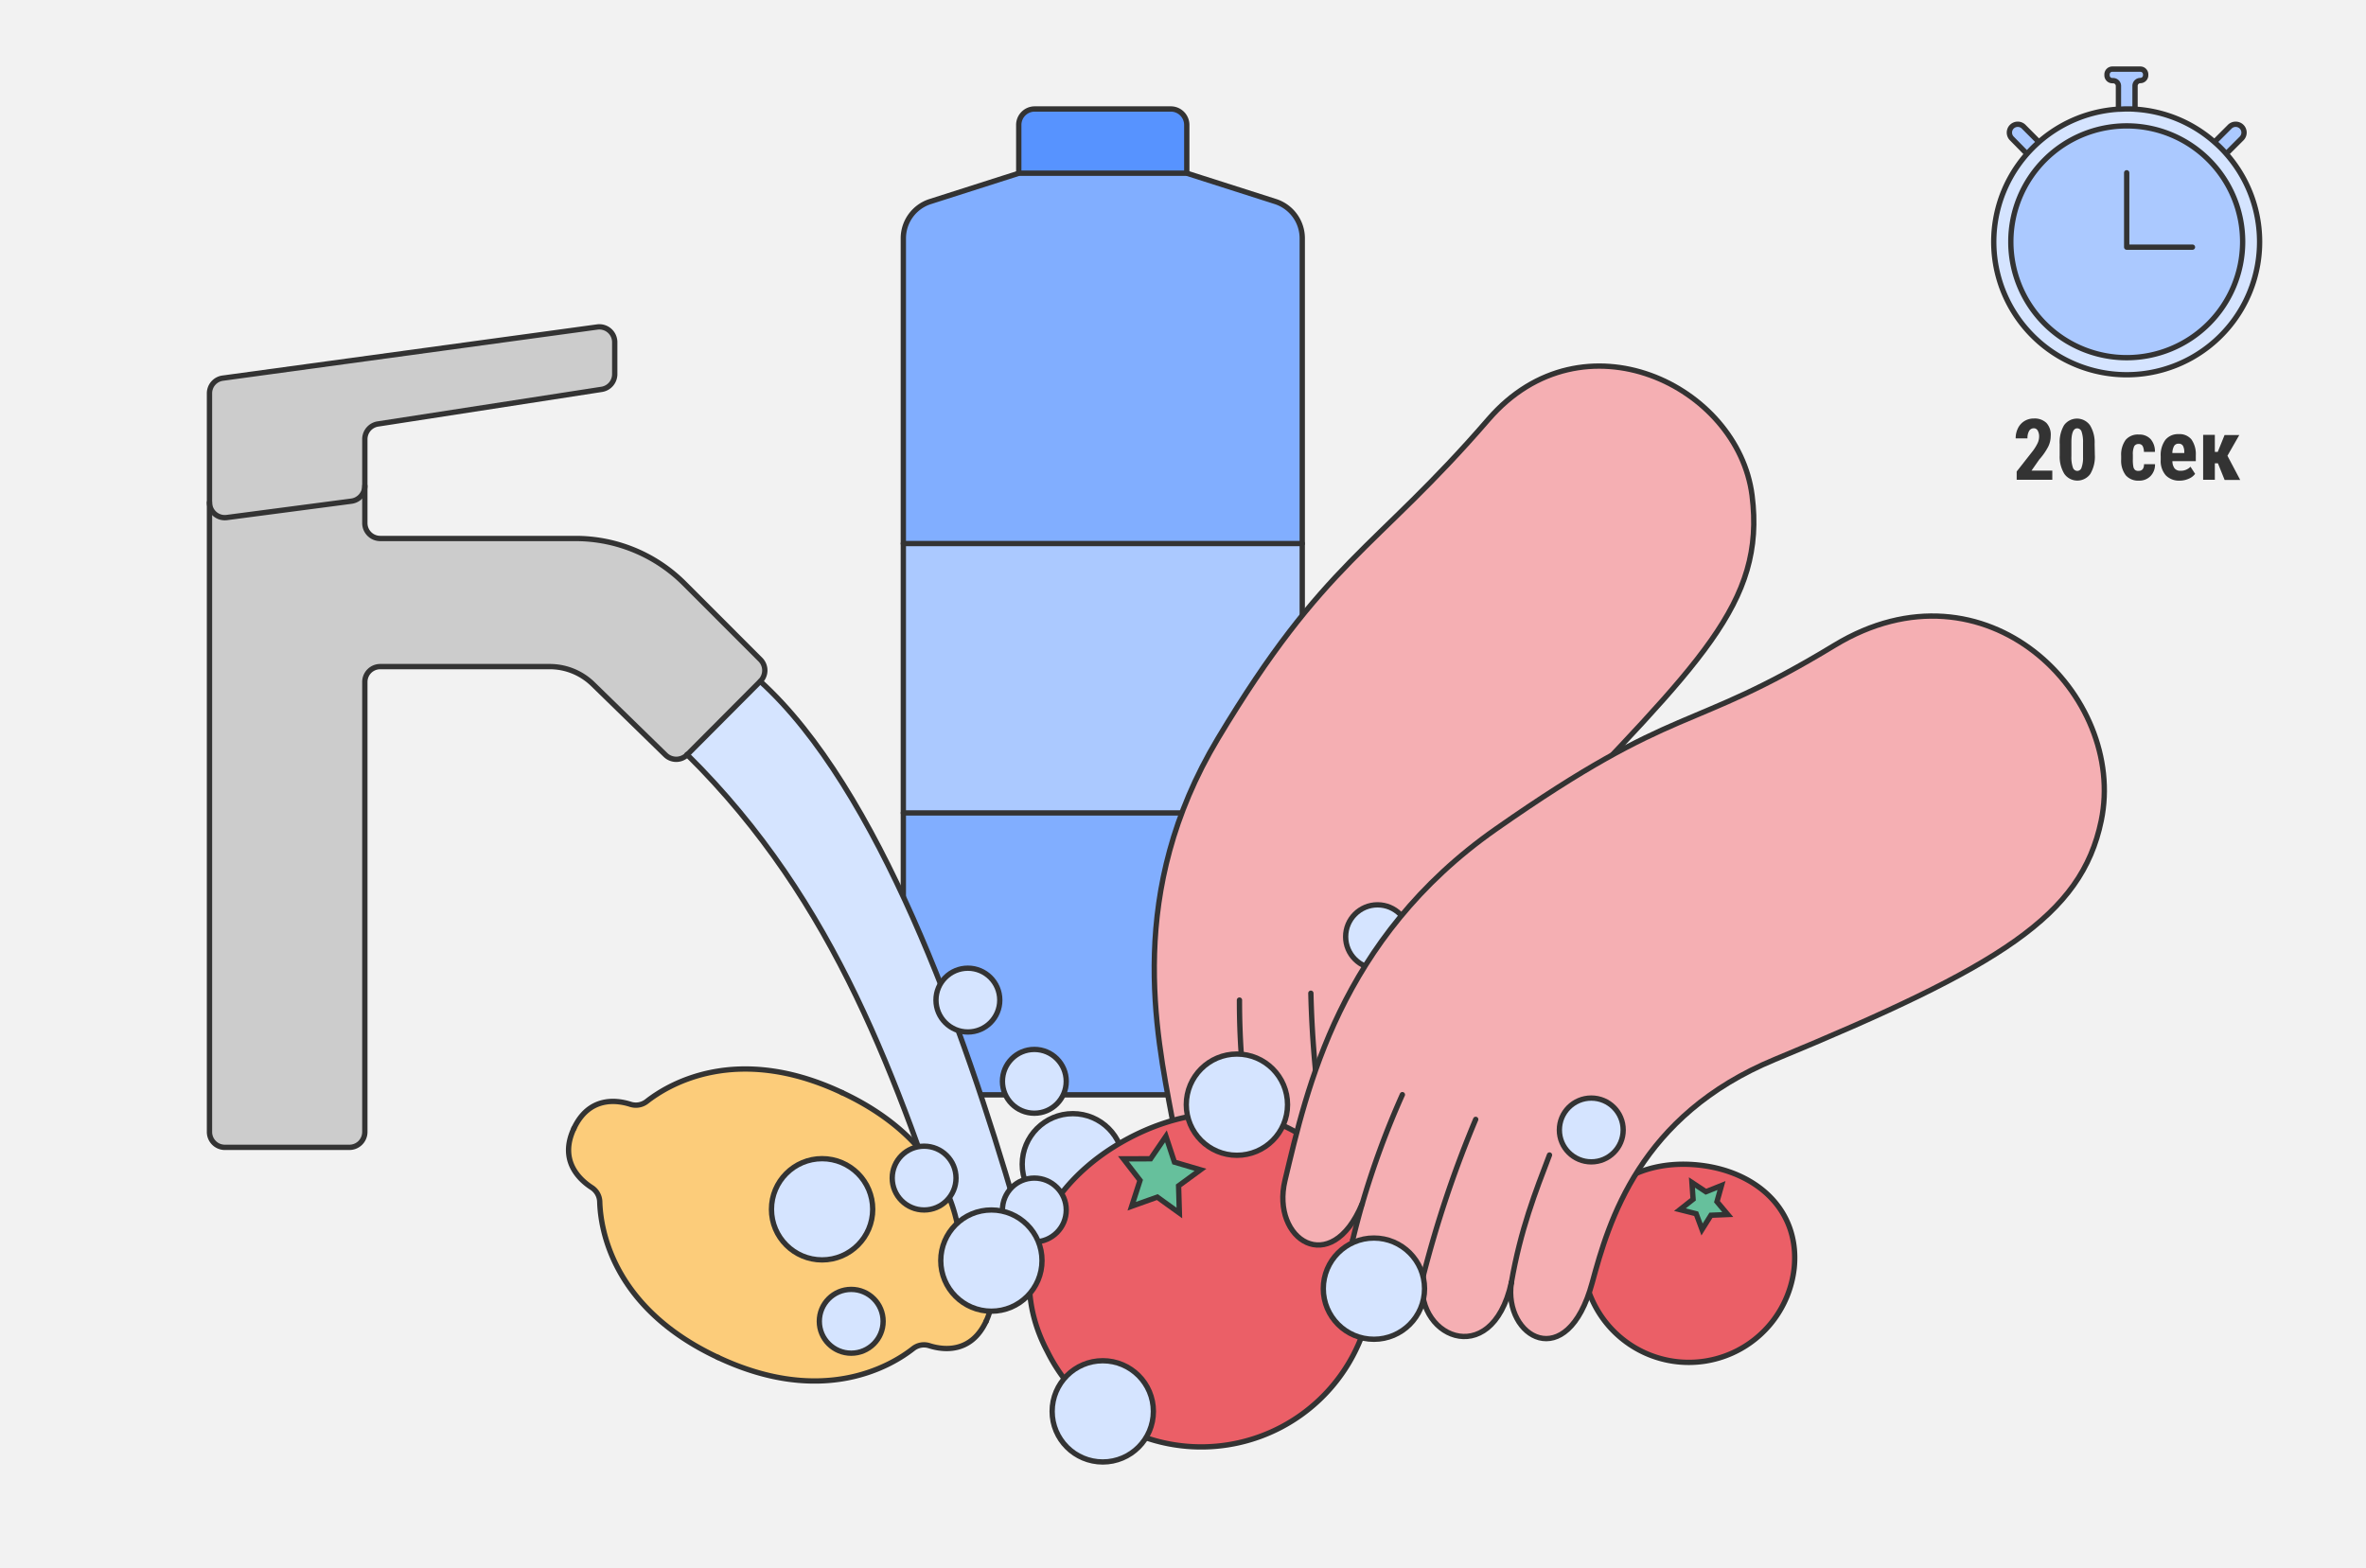 <svg xmlns="http://www.w3.org/2000/svg" viewBox="0 0 445 295"><rect width="445" height="295" fill="#f2f2f2"/><path d="M244.93,152.91v47.57a5.47,5.47,0,0,1-5.46,5.46H175.36a5.47,5.47,0,0,1-5.46-5.46V152.91Z" fill="#81aeff"/><rect x="169.9" y="102.24" width="75.03" height="50.67" fill="#abc9ff"/><path d="M244.93,44.83v57.41h-75V44.83A7.26,7.26,0,0,1,175,37.9l16.64-5.32h31.6l16.65,5.32A7.27,7.27,0,0,1,244.93,44.83Z" fill="#81aeff"/><path d="M223.21,23.5v9.08h-31.6V23.5a3,3,0,0,1,3-3h25.6A3,3,0,0,1,223.21,23.5Z" fill="#5793ff"/><path d="M223.21,32.58l16.65,5.32a7.27,7.27,0,0,1,5.07,6.93V200.48a5.47,5.47,0,0,1-5.46,5.46H175.36a5.47,5.47,0,0,1-5.46-5.46V44.83A7.26,7.26,0,0,1,175,37.9l16.64-5.32" fill="none" stroke="#333" stroke-miterlimit="10"/><path d="M223.21,32.58h-31.6V23.5a3,3,0,0,1,3-3h25.6a3,3,0,0,1,3,3Z" fill="none" stroke="#333" stroke-miterlimit="10"/><line x1="169.9" y1="102.24" x2="244.93" y2="102.24" fill="none" stroke="#333" stroke-linecap="round" stroke-linejoin="round"/><line x1="169.9" y1="152.91" x2="244.93" y2="152.91" fill="none" stroke="#333" stroke-linecap="round" stroke-linejoin="round"/><circle cx="201.78" cy="219" r="9.52" fill="#d5e4ff" stroke="#333" stroke-linecap="round" stroke-linejoin="round"/><path d="M249.31,215.37c1.5,8.58-11.22,11.07-13.8-.49-.4-2.21-.76-4.35-1-6.47h0c.39,14.2-12,12.3-14,1.78-3-16.14-8.62-42.46,8.62-71.26,20.16-33.63,29.46-35.26,50.89-60,17.76-20.55,46.95-6.37,49.59,14.29,2.62,20.38-10.09,31.69-39.41,62.65-17.72,18.7-15,37.86-13.27,48.77,2.6,16.57-10.35,15.07-12.93,5.78C267.17,226.22,251.62,226,249.31,215.37Z" fill="#f5afb3"/><path d="M263.92,210.38c2.58,9.29,15.53,10.79,12.93-5.78-1.71-10.91-4.45-30.07,13.27-48.77,29.32-31,42-42.27,39.41-62.65-2.64-20.66-31.83-34.84-49.59-14.29-21.43,24.79-30.73,26.42-50.89,60.05-17.24,28.8-11.65,55.12-8.62,71.26,2,10.52,14.39,12.42,14-1.78" fill="none" stroke="#333" stroke-linecap="round" stroke-linejoin="round"/><path d="M235.51,214.88c-.4-2.21-.76-4.35-1-6.47a145.27,145.27,0,0,1-1.39-20.29" fill="none" stroke="#333" stroke-linecap="round" stroke-linejoin="round"/><path d="M249.31,215.37a196.32,196.32,0,0,1-2.76-28.54" fill="none" stroke="#333" stroke-linecap="round" stroke-linejoin="round"/><path d="M263.92,210.38c-2.31-9.12-2.64-16.28-3-23.13" fill="none" stroke="#333" stroke-linecap="round" stroke-linejoin="round"/><path d="M235.51,214.88c2.58,11.56,15.3,9.07,13.8.49,2.31,10.65,17.86,10.85,14.61-5" fill="none" stroke="#333" stroke-linecap="round" stroke-linejoin="round"/><path d="M191,227l-10.86,10.14c-11.44-33.72-22.56-67.17-50.92-95.2L143,128.15C165.2,148.29,181.29,193.63,191,227Z" fill="#d5e4ff"/><path d="M143,124.06a2.89,2.89,0,0,1,0,4.09l-13.77,13.77a2.89,2.89,0,0,1-4.05,0l-13.68-13.3a11.61,11.61,0,0,0-8.07-3.27H71.51a2.89,2.89,0,0,0-2.89,2.89v84.65a2.9,2.9,0,0,1-2.89,2.89H42.29a2.89,2.89,0,0,1-2.89-2.89V94.5a2.88,2.88,0,0,0,3.26,2.85l23.45-3.08a2.91,2.91,0,0,0,2.51-2.87v7a2.89,2.89,0,0,0,2.89,2.89h36.73a28.93,28.93,0,0,1,20.45,8.47Z" fill="#ccc"/><path d="M115.62,64.42v6a2.89,2.89,0,0,1-2.46,2.86L71.08,79.75a2.9,2.9,0,0,0-2.46,2.86V91.4a2.91,2.91,0,0,1-2.51,2.87L42.66,97.35A2.88,2.88,0,0,1,39.4,94.5V74a2.88,2.88,0,0,1,2.49-2.87l70.44-9.62A2.89,2.89,0,0,1,115.62,64.42Z" fill="#ccc"/><path d="M39.4,94.5V212.93a2.89,2.89,0,0,0,2.89,2.89H65.73a2.9,2.9,0,0,0,2.89-2.89V128.28a2.89,2.89,0,0,1,2.89-2.89h31.9a11.61,11.61,0,0,1,8.07,3.27L125.16,142a2.89,2.89,0,0,0,4.05,0L143,128.15a2.89,2.89,0,0,0,0-4.09l-14.29-14.3a28.93,28.93,0,0,0-20.45-8.47H71.51a2.89,2.89,0,0,1-2.89-2.89v-7" fill="none" stroke="#333" stroke-linecap="round" stroke-linejoin="round"/><path d="M68.62,91.4a2.91,2.91,0,0,1-2.51,2.87L42.66,97.35A2.88,2.88,0,0,1,39.4,94.5V74a2.88,2.88,0,0,1,2.49-2.87l70.44-9.62a2.89,2.89,0,0,1,3.29,2.87v6a2.89,2.89,0,0,1-2.46,2.86L71.08,79.75a2.9,2.9,0,0,0-2.46,2.86V91.4Z" fill="none" stroke="#333" stroke-linecap="round" stroke-linejoin="round"/><path d="M129.21,141.92c28.36,28,39.48,61.48,50.92,95.2L191,227c-9.7-33.35-25.79-78.69-48-98.83" fill="none" stroke="#333" stroke-linecap="round" stroke-linejoin="round"/><path d="M254.06,224A32.3,32.3,0,1,1,197,254.24c-8.36-15.77-.48-31.77,15.29-40.13S245.7,208.21,254.06,224Zm-32.39-.91,4.12-3-4.9-1.44-1.6-4.86L216.4,218h-5.11l3.13,4.05-1.57,4.87,4.82-1.72,4.15,3Z" fill="#eb5f67"/><polygon points="225.79 220.04 221.67 223.06 221.82 228.17 217.67 225.18 212.85 226.9 214.42 222.03 211.29 217.98 216.4 217.97 219.29 213.74 220.89 218.6 225.79 220.04" fill="#66c09c"/><path d="M254.06,224A32.3,32.3,0,1,1,197,254.24c-8.36-15.77-.48-31.77,15.29-40.13S245.7,208.21,254.06,224Z" fill="none" stroke="#333" stroke-miterlimit="10"/><polygon points="216.4 217.97 219.29 213.74 220.89 218.6 225.79 220.04 221.67 223.06 221.82 228.17 217.67 225.18 212.85 226.9 214.42 222.03 211.29 217.98 216.4 217.97" fill="none" stroke="#333" stroke-miterlimit="10"/><path d="M112.8,226.05c.15,5.17,2.39,20,22.23,29.28s32.66,1.53,36.72-1.66a3.29,3.29,0,0,1,3.07-.53c2.66.83,7.8,1.49,10.63-4.56s-1-9.58-3.3-11.08a3.33,3.33,0,0,1-1.56-2.7c-.15-5.17-2.39-20-22.23-29.28s-32.65-1.53-36.72,1.66a3.32,3.32,0,0,1-3.07.54c-2.66-.84-7.8-1.5-10.63,4.55s1,9.58,3.3,11.08A3.3,3.3,0,0,1,112.8,226.05Z" fill="#fccc7a"/><path d="M185.45,248.58c-2.83,6-8,5.39-10.63,4.56a3.29,3.29,0,0,0-3.07.53c-4.06,3.19-16.88,11-36.72,1.66" fill="none" stroke="#333" stroke-linecap="round" stroke-linejoin="round"/><path d="M185.45,248.58c2.83-6.05-1-9.58-3.3-11.08a3.33,3.33,0,0,1-1.56-2.7c-.15-5.17-2.39-20-22.23-29.28" fill="none" stroke="#333" stroke-linecap="round" stroke-linejoin="round"/><path d="M107.94,212.27c-2.83,6,1,9.58,3.3,11.08a3.3,3.3,0,0,1,1.56,2.7c.15,5.17,2.39,20,22.23,29.28" fill="none" stroke="#333" stroke-linecap="round" stroke-linejoin="round"/><path d="M107.94,212.27c2.83-6.05,8-5.39,10.63-4.55a3.32,3.32,0,0,0,3.07-.54c4.07-3.19,16.88-11,36.72-1.66" fill="none" stroke="#333" stroke-linecap="round" stroke-linejoin="round"/><path d="M319.39,219.14c11,1.13,19.18,8.45,18.06,19.41a19.94,19.94,0,0,1-39.67-4.07C298.9,223.52,308.44,218,319.39,219.14Zm4.39,3.86-2.93,1.17-2.63-1.74.22,3.15-2.48,2,3.06.77,1.1,3,1.68-2.68,3.16-.13-2-2.42Z" fill="#eb5f67"/><polygon points="320.85 224.17 323.78 223 322.93 226.04 324.96 228.46 321.8 228.59 320.12 231.27 319.02 228.31 315.96 227.54 318.44 225.58 318.22 222.43 320.85 224.17" fill="#66c09c"/><path d="M337.45,238.55a19.94,19.94,0,0,1-39.67-4.07c1.12-11,10.66-16.46,21.61-15.34S338.57,227.59,337.45,238.55Z" fill="none" stroke="#333" stroke-miterlimit="10"/><polygon points="320.85 224.17 323.78 223 322.93 226.04 324.96 228.46 321.8 228.59 320.12 231.27 319.02 228.31 315.96 227.54 318.44 225.58 318.22 222.43 320.85 224.17" fill="none" stroke="#333" stroke-miterlimit="10"/><circle cx="259.09" cy="176.2" r="6" fill="#d5e4ff" stroke="#333" stroke-linecap="round" stroke-linejoin="round"/><path d="M256.22,226.41h0c-5.84,14.1-17.19,6.8-14.52-4.38,4.11-17.16,10.15-45.42,39.69-66.11,34.51-24.15,35.93-17.7,63.66-34.54,28.45-17.28,55.06,9.44,50.17,33-3.72,17.94-19,27.36-61.33,44.87-25.57,10.59-31.29,30.58-34.4,42-4.71,17.4-16.75,10.25-15.21,0-3.75,17-18.92,10-16.51-1.52-2.29,9.09-15.87,5.95-13.33-6.51C255,230.87,255.58,228.62,256.22,226.41Z" fill="#f5afb3"/><path d="M284.26,241.26c-1.54,10.25,10.5,17.4,15.21,0,3.11-11.45,8.83-31.44,34.4-42,42.32-17.51,57.61-26.93,61.33-44.87,4.89-23.54-21.72-50.26-50.17-33-27.73,16.84-29.15,10.39-63.66,34.54-29.54,20.69-35.58,49-39.69,66.11-2.67,11.18,8.68,18.48,14.52,4.38" fill="none" stroke="#333" stroke-linecap="round" stroke-linejoin="round"/><path d="M254.42,233.23c.57-2.36,1.16-4.61,1.8-6.82a159.69,159.69,0,0,1,7.54-20.5" fill="none" stroke="#333" stroke-linecap="round" stroke-linejoin="round"/><path d="M267.75,239.74a209.86,209.86,0,0,1,9.8-29.18" fill="none" stroke="#333" stroke-linecap="round" stroke-linejoin="round"/><path d="M284.26,241.26c1.73-10,4.55-17.12,7.17-24" fill="none" stroke="#333" stroke-linecap="round" stroke-linejoin="round"/><path d="M254.42,233.23c-2.54,12.46,11,15.6,13.33,6.51-2.41,11.48,12.76,18.49,16.51,1.52" fill="none" stroke="#333" stroke-linecap="round" stroke-linejoin="round"/><circle cx="207.41" cy="265.48" r="9.52" fill="#d5e4ff" stroke="#333" stroke-linecap="round" stroke-linejoin="round"/><circle cx="194.54" cy="203.4" r="6" fill="#d5e4ff" stroke="#333" stroke-linecap="round" stroke-linejoin="round"/><circle cx="154.62" cy="227.47" r="9.52" fill="#d5e4ff" stroke="#333" stroke-linecap="round" stroke-linejoin="round"/><circle cx="160.1" cy="248.54" r="6" fill="#d5e4ff" stroke="#333" stroke-linecap="round" stroke-linejoin="round"/><circle cx="182.04" cy="188.12" r="6" fill="#d5e4ff" stroke="#333" stroke-linecap="round" stroke-linejoin="round"/><circle cx="173.81" cy="221.6" r="6" fill="#d5e4ff" stroke="#333" stroke-linecap="round" stroke-linejoin="round"/><circle cx="258.41" cy="242.4" r="9.52" fill="#d5e4ff" stroke="#333" stroke-linecap="round" stroke-linejoin="round"/><circle cx="194.54" cy="227.6" r="6" fill="#d5e4ff" stroke="#333" stroke-linecap="round" stroke-linejoin="round"/><circle cx="186.46" cy="237.12" r="9.52" fill="#d5e4ff" stroke="#333" stroke-linecap="round" stroke-linejoin="round"/><circle cx="232.64" cy="207.79" r="9.52" fill="#d5e4ff" stroke="#333" stroke-linecap="round" stroke-linejoin="round"/><circle cx="299.29" cy="212.55" r="6" fill="#d5e4ff" stroke="#333" stroke-linecap="round" stroke-linejoin="round"/><path d="M421.6,23.83a1.57,1.57,0,0,1,0,2.22l-2.66,2.66-.24.2a22.53,22.53,0,0,0-2.19-2.18l.21-.24,2.66-2.66A1.58,1.58,0,0,1,421.6,23.83Z" fill="#abc9ff"/><path d="M418.7,28.91a25,25,0,1,1-20.28-8.37c.52,0,1-.05,1.57-.05s1.05,0,1.57.05a24.86,24.86,0,0,1,14.95,6.19A22.53,22.53,0,0,1,418.7,28.91Zm3.09,16.58A21.8,21.8,0,1,0,400,67.28,21.82,21.82,0,0,0,421.79,45.49Z" fill="#d5e4ff"/><path d="M400,23.69a21.8,21.8,0,1,1-21.8,21.8A21.82,21.82,0,0,1,400,23.69Z" fill="#abc9ff"/><path d="M398.42,20.49V16.15a1,1,0,0,0-1-1h-.15a1,1,0,0,1-1-1V14a1,1,0,0,1,1-1h5.27a1,1,0,0,1,1,1v.17a1,1,0,0,1-1,1,1,1,0,0,0-1,1v4.39c-.52,0-1-.05-1.57-.05s-1.05,0-1.57.05Z" fill="#abc9ff"/><path d="M383.26,26.49l.21.24a25,25,0,0,0-2.19,2.18l-.24-.2-2.65-2.66a1.57,1.57,0,0,1,0-2.22,1.58,1.58,0,0,1,2.22,0Z" fill="#abc9ff"/><path d="M416.72,26.49l2.66-2.66a1.58,1.58,0,0,1,2.22,0,1.57,1.57,0,0,1,0,2.22l-2.66,2.66" fill="none" stroke="#333" stroke-linecap="round" stroke-linejoin="round"/><path d="M401.56,20.49V16.15a1,1,0,0,1,1-1,1,1,0,0,0,1-1V14a1,1,0,0,0-1-1h-5.27a1,1,0,0,0-1,1v.17a1,1,0,0,0,1,1h.15a1,1,0,0,1,1,1v4.34" fill="none" stroke="#333" stroke-linecap="round" stroke-linejoin="round"/><path d="M418.7,28.91a25,25,0,1,1-20.28-8.37c.52,0,1-.05,1.57-.05s1.05,0,1.57.05a24.86,24.86,0,0,1,14.95,6.19A22.53,22.53,0,0,1,418.7,28.91Z" fill="none" stroke="#333" stroke-linecap="round" stroke-linejoin="round"/><path d="M400,67.28a21.8,21.8,0,1,1,21.8-21.79A21.82,21.82,0,0,1,400,67.28Z" fill="none" stroke="#333" stroke-linecap="round" stroke-linejoin="round"/><polyline points="399.99 32.5 399.99 46.49 412.36 46.49" fill="none" stroke="#333" stroke-linecap="round" stroke-linejoin="round"/><path d="M383.26,26.49l-2.65-2.66a1.58,1.58,0,0,0-2.22,0,1.57,1.57,0,0,0,0,2.22L381,28.71" fill="none" stroke="#333" stroke-linecap="round" stroke-linejoin="round"/><path d="M386,90.25h-6.7V88.69l3.07-3.91a8.69,8.69,0,0,0,.87-1.43,2.94,2.94,0,0,0,.28-1.18,2.19,2.19,0,0,0-.27-1.18.81.81,0,0,0-.75-.43,1,1,0,0,0-.86.5,2.62,2.62,0,0,0-.31,1.4h-2.22a4.19,4.19,0,0,1,.43-1.91,3.26,3.26,0,0,1,1.22-1.35,3.34,3.34,0,0,1,1.78-.48,3.2,3.2,0,0,1,2.36.84A3.24,3.24,0,0,1,385.7,82a4.55,4.55,0,0,1-.46,2,11.63,11.63,0,0,1-1.69,2.43l-1.46,2.09H386Z" fill="#333"/><path d="M394,85.55a6.37,6.37,0,0,1-.86,3.61,3,3,0,0,1-4.86,0,6.15,6.15,0,0,1-.89-3.48V83.56A6.33,6.33,0,0,1,388.2,80a3,3,0,0,1,4.89,0,6.19,6.19,0,0,1,.87,3.52Zm-2.22-2.31a6,6,0,0,0-.26-2,.89.89,0,0,0-.83-.67c-.71,0-1.07.82-1.1,2.46v2.83a5.84,5.84,0,0,0,.27,2.05.89.89,0,0,0,.84.67.85.85,0,0,0,.8-.63,5.32,5.32,0,0,0,.28-1.92Z" fill="#333"/><path d="M402.25,88.57c.64,0,1-.41,1-1.25h2.07a3.11,3.11,0,0,1-.85,2.24,2.91,2.91,0,0,1-2.15.85,3.1,3.1,0,0,1-2.5-1,4.57,4.57,0,0,1-.87-3v-.67a4.71,4.71,0,0,1,.85-3,3,3,0,0,1,2.5-1,2.84,2.84,0,0,1,2.2.87A3.48,3.48,0,0,1,405.3,85h-2.07a2.3,2.3,0,0,0-.24-1.1.81.81,0,0,0-.75-.38.91.91,0,0,0-.83.41,3.59,3.59,0,0,0-.26,1.59v.86a6.72,6.72,0,0,0,.1,1.44,1.1,1.1,0,0,0,.34.6A1,1,0,0,0,402.25,88.57Z" fill="#333"/><path d="M410,90.41a3.47,3.47,0,0,1-2.66-1,4.08,4.08,0,0,1-.95-2.9v-.68a4.81,4.81,0,0,1,.87-3.08,3.06,3.06,0,0,1,2.51-1.09,2.88,2.88,0,0,1,2.4,1,4.83,4.83,0,0,1,.82,3v1.08h-4.4a2.26,2.26,0,0,0,.42,1.38,1.39,1.39,0,0,0,1.13.43,2.47,2.47,0,0,0,1.85-.76l.87,1.34a2.83,2.83,0,0,1-1.18.91A4.11,4.11,0,0,1,410,90.41Zm-1.39-5.19h2.21V85a2.42,2.42,0,0,0-.25-1.15.88.88,0,0,0-.81-.39.92.92,0,0,0-.84.41A2.79,2.79,0,0,0,408.58,85.22Z" fill="#333"/><path d="M417.15,87.15h-.58v3.1h-2.2V81.8h2.2V85h.55l1.28-3.17h2.77l-2.23,3.9,2.4,4.55h-2.93Z" fill="#333"/></svg>